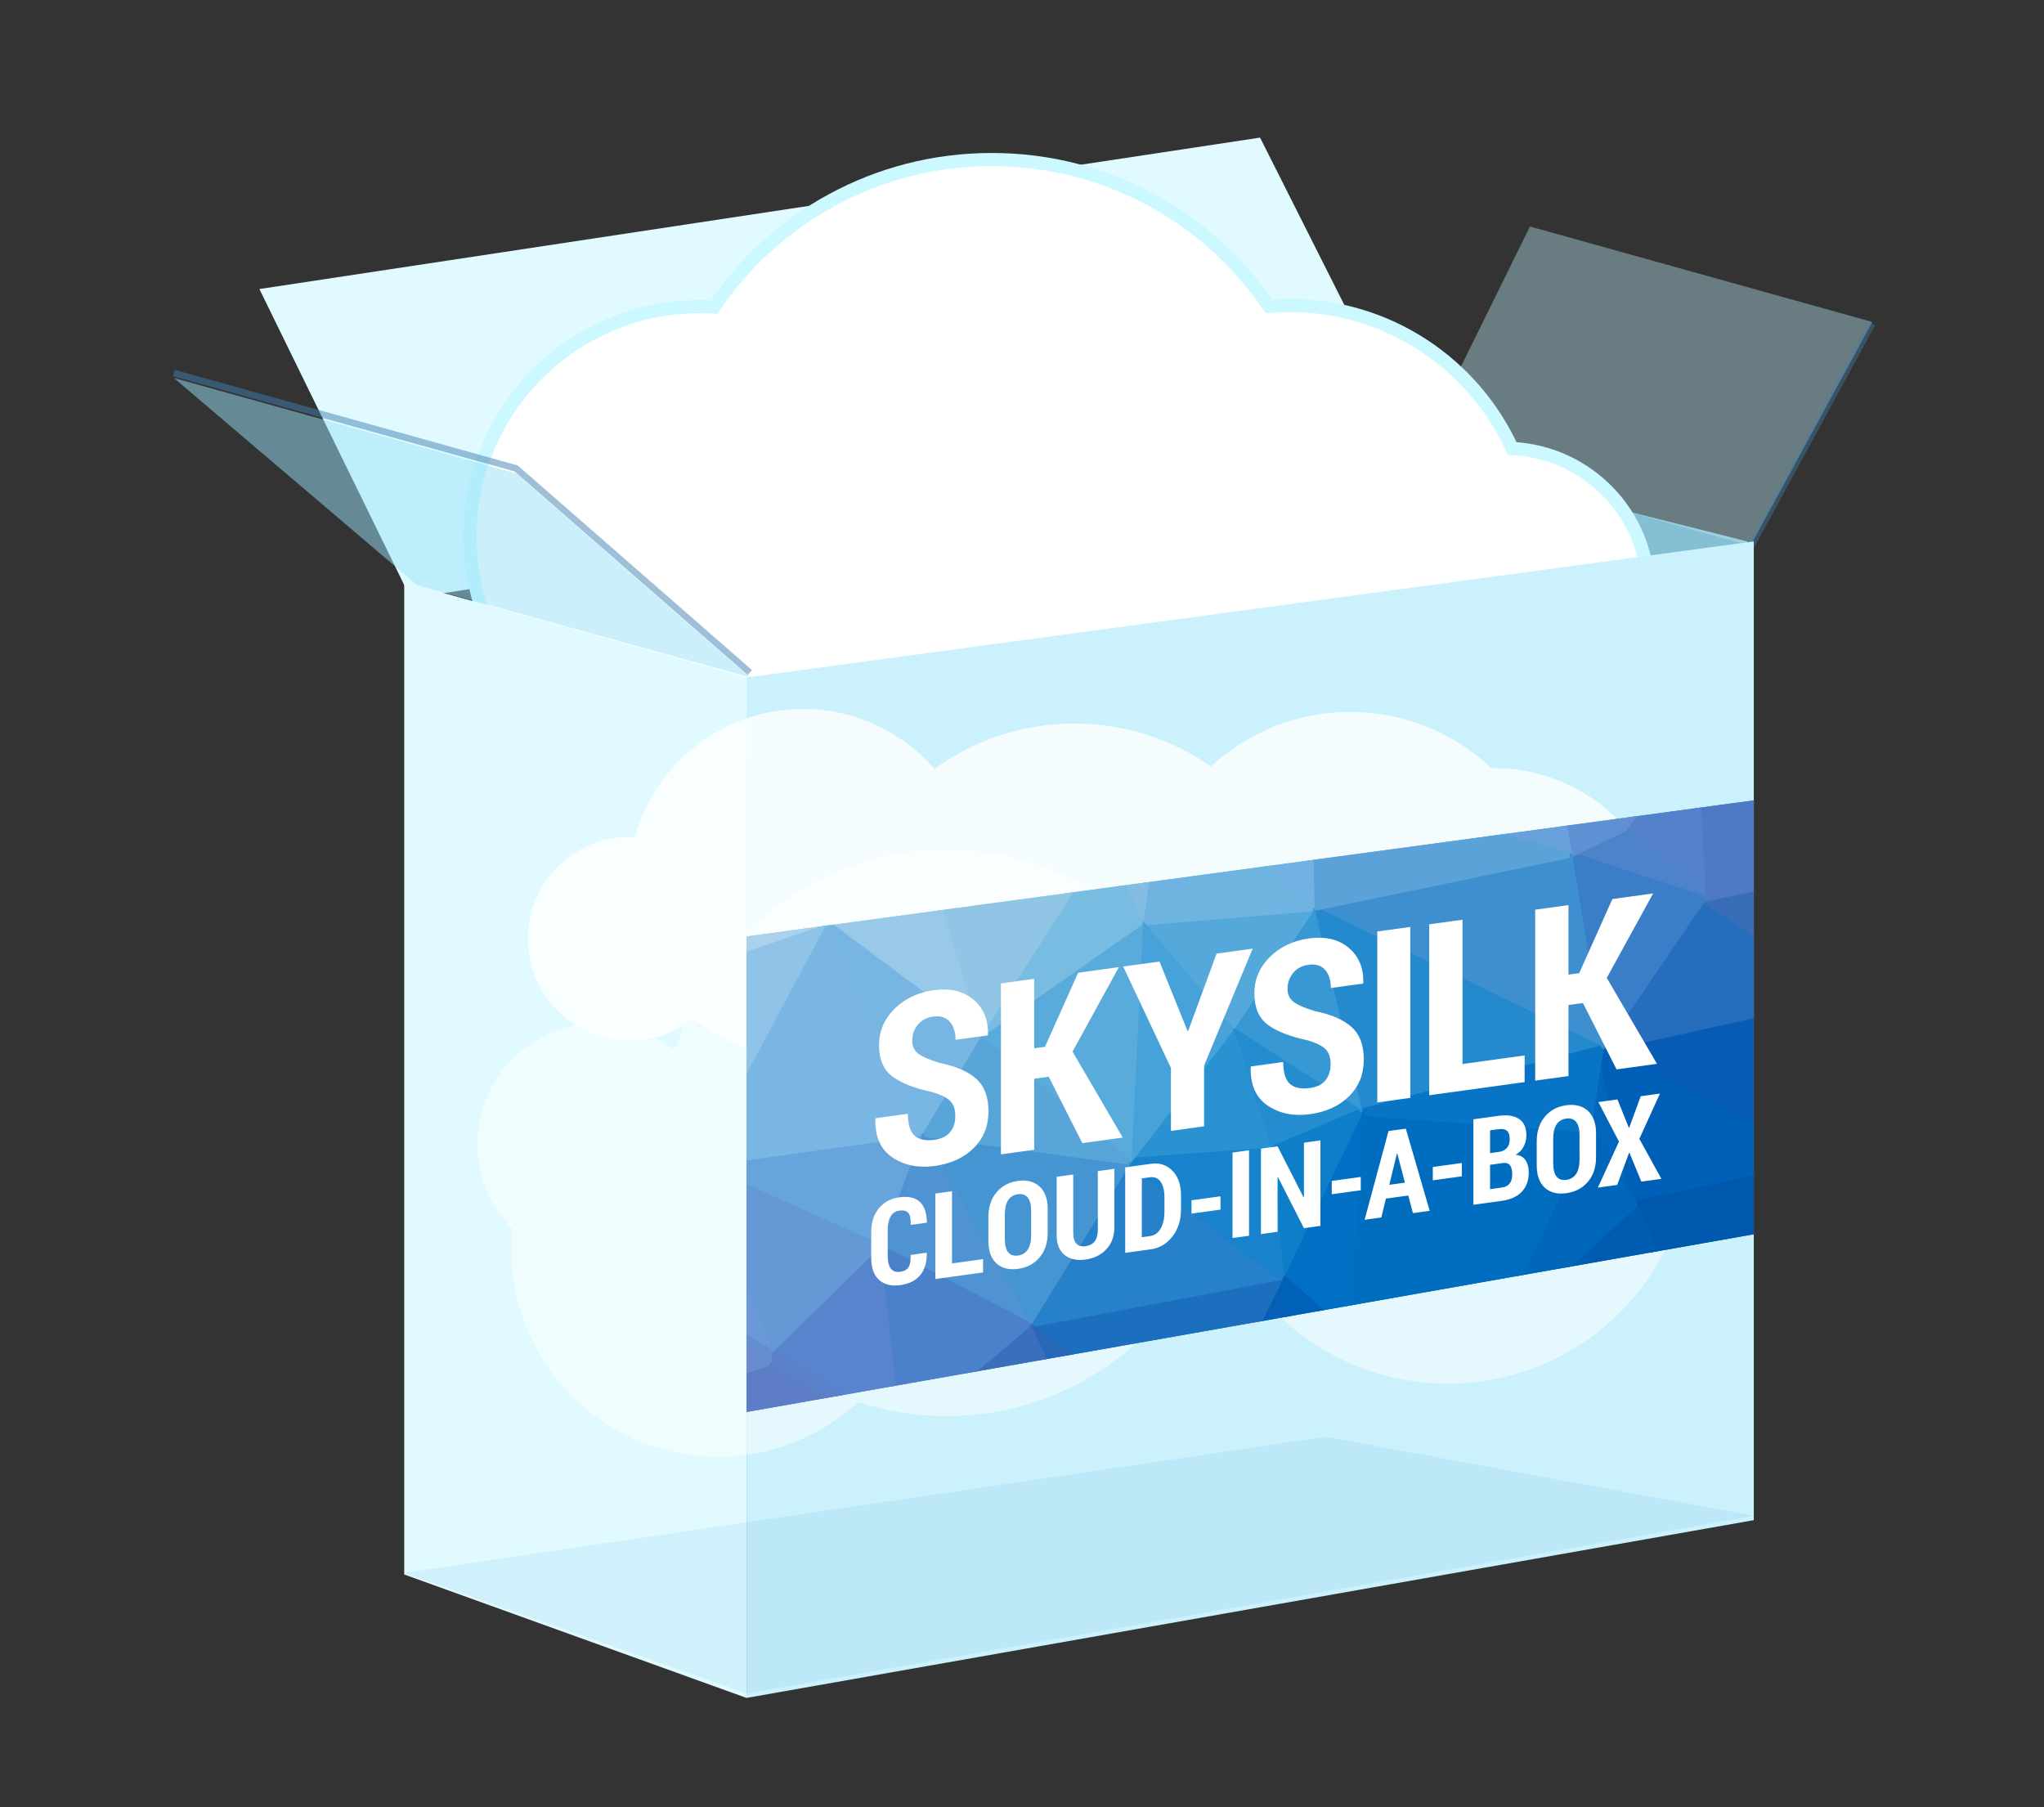 <?xml version="1.0" encoding="utf-8"?>
<!-- Generator: Adobe Illustrator 15.0.0, SVG Export Plug-In . SVG Version: 6.00 Build 0)  -->
<!DOCTYPE svg PUBLIC "-//W3C//DTD SVG 1.1//EN" "http://www.w3.org/Graphics/SVG/1.1/DTD/svg11.dtd">
<svg version="1.1" xmlns="http://www.w3.org/2000/svg" xmlns:xlink="http://www.w3.org/1999/xlink" x="0px" y="0px"
	 width="310.485px" height="274.486px" viewBox="0 0 310.485 274.486" enable-background="new 0 0 310.485 274.486"
	 xml:space="preserve">
<rect x="0" y="0" width="310.485" height="274.486" fill="#333333" stroke="none"/>
<g id="Слой_1">
	<polygon opacity="0.8" fill-rule="evenodd" clip-rule="evenodd" fill="#98E2FB" points="214.402,69.402 265.402,82.235 
		265.402,230.235 214.402,214.903 214.402,69.402 	"/>
	<polygon fill-rule="evenodd" clip-rule="evenodd" fill="#E0FAFF" points="39.401,43.902 191.402,20.902 214.402,66.569 
		62.401,90.902 39.401,43.902 	"/>
	<polygon opacity="0.4" fill-rule="evenodd" clip-rule="evenodd" fill="#BAEAF7" points="232.402,34.403 284.403,48.902 
		265.902,82.902 215.402,68.902 232.402,34.403 	"/>
	<path fill-rule="evenodd" clip-rule="evenodd" fill="#FFFFFF" stroke="#CCF8FF" stroke-width="2" stroke-miterlimit="10" d="
		M250.397,89.82c0,12.01-9.736,21.746-21.746,21.746c-2.466,0-4.824-0.431-7.034-1.186c-6.676,6.404-15.732,10.347-25.715,10.347
		c-5.826,0-11.338-1.342-16.246-3.733c-8.232,5.717-18.224,9.076-29.003,9.076c-12.359,0-23.688-4.406-32.506-11.729
		c-3.694,1.328-7.675,2.058-11.827,2.058c-19.283,0-34.914-15.631-34.914-34.913c0-19.283,15.631-34.914,34.914-34.914
		c0.719,0,1.431,0.028,2.138,0.071c9.154-13.521,24.636-22.408,42.195-22.408c17.515,0,32.96,8.844,42.122,22.309
		c1.033-0.085,2.074-0.141,3.128-0.141c15.014,0,27.938,8.909,33.802,21.723C241.22,68.679,250.397,78.164,250.397,89.82
		L250.397,89.82z"/>
	<polygon opacity="0.5" fill-rule="evenodd" clip-rule="evenodd" fill="#98E2FB" points="26.403,57.403 78.402,71.901 
		113.901,102.902 63.401,88.901 26.403,57.403 	"/>
	
		<line opacity="0.4" fill-rule="evenodd" clip-rule="evenodd" fill="none" stroke="#4081B2" x1="284.403" y1="49.153" x2="265.902" y2="83.153"/>
	<polyline opacity="0.5" fill-rule="evenodd" clip-rule="evenodd" fill="none" stroke="#4081B2" points="26.403,56.653 
		26.403,56.653 78.402,71.152 113.901,102.153 	"/>
	<polygon fill-rule="evenodd" clip-rule="evenodd" fill="#CAF1FC" points="113.401,102.903 266.402,82.235 266.402,230.901 
		113.401,257.901 113.401,102.903 	"/>
	<path fill="none" d="M143.759,215.1c-23.767,0-43.036-19.267-43.036-43.033c0-23.77,19.269-43.036,43.036-43.036
		c23.769,0,43.035,19.266,43.035,43.036C186.794,195.833,167.528,215.1,143.759,215.1L143.759,215.1z M109.077,221.271
		c-17.348,0-31.41-14.063-31.41-31.41c0-17.346,14.063-31.408,31.41-31.408c17.345,0,31.408,14.063,31.408,31.408
		C140.485,207.207,126.422,221.271,109.077,221.271L109.077,221.271z M219.929,210.17c-20.45,0-37.026-16.578-37.026-37.026
		c0-20.449,16.576-37.027,37.026-37.027c20.448,0,37.025,16.578,37.025,37.027C256.955,193.592,240.377,210.17,219.929,210.17
		L219.929,210.17z M90.895,192.157c-10.151,0-18.38-8.229-18.38-18.38s8.229-18.38,18.38-18.38c10.151,0,18.38,8.229,18.38,18.38
		S101.046,192.157,90.895,192.157L90.895,192.157z"/>
	<path fill-rule="evenodd" clip-rule="evenodd" fill="none" d="M250.397,89.82c0,12.01-9.736,21.746-21.746,21.746
		c-2.466,0-4.824-0.431-7.034-1.186c-6.676,6.404-15.732,10.347-25.715,10.347c-5.826,0-11.338-1.342-16.246-3.733
		c-8.232,5.717-18.224,9.076-29.003,9.076c-12.359,0-23.688-4.406-32.506-11.729c-3.694,1.328-7.675,2.058-11.827,2.058
		c-19.283,0-34.914-15.631-34.914-34.913c0-19.283,15.631-34.914,34.914-34.914c0.719,0,1.431,0.028,2.138,0.071
		c9.154-13.521,24.636-22.408,42.195-22.408c17.515,0,32.96,8.844,42.122,22.309c1.033-0.085,2.074-0.141,3.128-0.141
		c15.014,0,27.938,8.909,33.802,21.723C241.22,68.679,250.397,78.164,250.397,89.82L250.397,89.82z"/>
	<polygon fill-rule="evenodd" clip-rule="evenodd" fill="#E0FAFF" points="61.402,88.402 113.401,102.903 113.401,257.901 
		61.402,239.152 61.402,88.402 	"/>
	<path opacity="0.5" fill="#FFFFFF" d="M219.929,136.116c-15.957,0-29.554,10.094-34.76,24.244
		c-5.1-18.077-21.701-31.33-41.41-31.33c-19.247,0-35.541,12.637-41.043,30.067c-0.204,0.042-0.405,0.094-0.607,0.14
		c-3.105-2.398-6.987-3.84-11.214-3.84c-10.151,0-18.38,8.229-18.38,18.38c0,5.037,2.029,9.598,5.311,12.917
		c-0.104,1.041-0.159,2.098-0.159,3.166c0,17.347,14.063,31.41,31.41,31.41c8.209,0,15.681-3.153,21.276-8.312
		c4.22,1.383,8.723,2.141,13.406,2.141c19.283,0,35.602-12.682,41.074-30.159c4.927,14.662,18.772,25.229,35.096,25.229
		c20.448,0,37.025-16.578,37.025-37.026C256.955,152.694,240.377,136.116,219.929,136.116z"/>
	<path opacity="0.8" fill="#FFFFFF" d="M226.983,116.685c-0.146,0-0.291,0.009-0.437,0.011c-5.591-5.301-13.138-8.559-21.45-8.559
		c-8.169,0-15.602,3.145-21.163,8.285c-5.876-4.106-13.021-6.522-20.733-6.522c-7.941,0-15.28,2.561-21.253,6.891
		c-4.851-5.576-11.993-9.106-19.964-9.106c-12.19,0-22.45,8.249-25.517,19.467c-0.266-0.014-0.529-0.041-0.798-0.041
		c-8.551,0-15.483,6.932-15.483,15.483s6.932,15.481,15.483,15.481c3.653,0,7.003-1.272,9.651-3.388
		c4.549,3.694,10.347,5.912,16.664,5.912c2.612,0,5.134-0.385,7.518-1.09c5.32,13.407,18.398,22.894,33.7,22.894
		c11.92,0,22.494-5.755,29.102-14.636c3.905,1.76,8.233,2.747,12.795,2.747c4.456,0,8.69-0.941,12.525-2.625
		c2.911,1.102,6.064,1.71,9.361,1.71c14.612,0,26.459-11.845,26.459-26.457C253.442,128.531,241.595,116.685,226.983,116.685z"/>
	<g>
		<defs>
			<polygon id="SVGID_1_" points="113.401,142.236 266.402,121.568 266.402,187.473 113.401,214.473 113.401,142.236 			"/>
		</defs>
		<clipPath id="SVGID_2_">
			<use xlink:href="#SVGID_1_"  overflow="visible"/>
		</clipPath>
		<g clip-path="url(#SVGID_2_)">
			<polygon fill="#D0E4F7" points="96.571,104.756 145.626,95.805 145.818,96.786 116.098,102.992 96.731,105.743 			"/>
			<path fill="#D0E4F7" d="M96.661,105.248l19.335-2.745l29.72-6.206L96.661,105.248z"/>
			<polygon fill="#668ACD" points="257.04,112.112 231.378,95.402 231.798,94.505 279.898,109.306 279.792,110.282 257.354,112.191 
							"/>
			<path fill="#668ACD" d="M231.651,94.983l25.661,16.71l22.438-1.91L231.651,94.983z"/>
			<polygon fill="#466EB4" points="276.515,132.798 276.509,132.64 279.254,109.724 280.25,109.772 281.207,150.949 
				280.216,151.061 			"/>
			<path fill="#466EB4" d="M279.75,109.784l-2.745,22.916l3.701,18.262L279.75,109.784z"/>
			<polygon fill="#004C9C" points="257.826,205.999 257.523,205.188 273.04,186.33 273.878,186.436 284.74,209.712 284.204,210.416 
							"/>
			<path fill="#004C9C" d="M273.425,186.647l-15.517,18.858l26.378,4.417L273.425,186.647z"/>
			<polygon fill="#004A98" points="261.363,221.146 257.424,205.629 257.992,205.013 284.37,209.43 284.508,210.371 
				262.069,221.471 			"/>
			<path fill="#004A98" d="M257.909,205.506l3.938,15.517l22.439-11.1L257.909,205.506z"/>
			<polygon fill="#004D9C" points="272.972,186.859 272.949,186.496 276.052,176.71 277.015,176.747 284.773,209.809 
				283.833,210.135 			"/>
			<path fill="#004D9C" d="M276.529,176.861l-3.104,9.786l10.861,23.275L276.529,176.861z"/>
			<polygon fill="#1559A9" points="280.208,150.991 279.25,109.795 280.25,109.761 284.786,209.9 283.788,209.953 			"/>
			<path fill="#1559A9" d="M279.75,109.784l0.956,41.177l3.58,58.962L279.75,109.784z"/>
			<polygon fill="#0050A0" points="276.042,176.976 276.036,176.781 280.213,150.881 281.206,150.931 284.786,209.893 
				283.8,210.037 			"/>
			<path fill="#0050A0" d="M280.707,150.961l-4.178,25.9l7.758,33.062L280.707,150.961z"/>
			<polygon fill="#5779BF" points="256.947,112.035 257.27,111.195 279.708,109.286 280.247,109.843 277.501,132.759 
				276.64,133.041 			"/>
			<path fill="#5779BF" d="M257.312,111.693l19.693,21.006l2.745-22.916L257.312,111.693z"/>
			<polygon fill="#075CB5" points="242.876,159.759 243,158.828 280.598,150.473 281.2,151.041 277.022,176.941 276.296,177.304 			
				"/>
			<path fill="#075CB5" d="M243.109,159.316l33.42,17.545l4.178-25.9L243.109,159.316z"/>
			<polygon fill="#276DBE" points="242.696,159.035 258.212,136.238 258.899,136.101 280.98,150.543 280.815,151.449 
				243.217,159.805 			"/>
			<path fill="#276DBE" d="M258.625,136.519l-15.517,22.797l37.598-8.355L258.625,136.519z"/>
			<polygon fill="#386DB8" points="258.352,136.938 258.524,136.029 276.904,132.209 277.496,132.6 281.197,150.861 
				280.433,151.379 			"/>
			<path fill="#386DB8" d="M277.005,132.699l-18.38,3.82l22.081,14.442L277.005,132.699z"/>
			<polygon fill="#4E79C4" points="258.126,136.545 256.813,111.72 257.677,111.352 277.371,132.357 277.107,133.189 
				258.727,137.009 			"/>
			<path fill="#4E79C4" d="M257.312,111.693l1.313,24.826l18.38-3.82L257.312,111.693z"/>
			<polygon fill="#0067BD" points="240.774,171.751 240.706,171.412 242.615,159.239 243.597,159.21 248.729,182.842 
				247.815,183.21 			"/>
			<path fill="#0067BD" d="M243.109,159.316l-1.909,12.173l7.041,11.459L243.109,159.316z"/>
			<polygon fill="#0060B7" points="247.752,183.055 242.621,159.423 243.341,158.874 276.761,176.419 276.634,177.351 
				248.346,183.438 			"/>
			<path fill="#0060B7" d="M243.109,159.316l5.132,23.632l28.288-6.087L243.109,159.316z"/>
			<polygon fill="#0058AC" points="248.168,183.443 248.135,182.459 276.423,176.372 277.005,177.013 273.902,186.799 
				273.353,187.143 			"/>
			<path fill="#0058AC" d="M248.241,182.948l25.185,3.699l3.104-9.786L248.241,182.948z"/>
			<polygon fill="#0058AC" points="257.449,205.703 247.781,183.146 248.313,182.453 273.498,186.152 273.811,186.965 
				258.294,205.823 			"/>
			<path fill="#0058AC" d="M248.241,182.948l9.668,22.558l15.517-18.858L248.241,182.948z"/>
			<polygon fill="#004EA1" points="168.03,228.444 167.906,227.462 199.892,218.869 200.148,218.868 236.313,228.297 
				236.181,229.28 			"/>
			<path fill="#004EA1" d="M200.022,219.352l-31.986,8.593l68.151,0.836L200.022,219.352z"/>
			<polygon fill="#5381CA" points="246.24,126.271 246.171,125.595 256.914,111.392 257.811,111.667 259.125,136.493 
				258.295,136.894 			"/>
			<path fill="#5381CA" d="M257.312,111.693l-10.742,14.203l12.056,10.623L257.312,111.693z"/>
			<polygon fill="#004A99" points="235.822,228.439 257.543,205.165 258.393,205.383 262.332,220.899 261.992,221.501 
				236.332,229.259 			"/>
			<path fill="#004A99" d="M257.909,205.506l-21.722,23.274l25.66-7.758L257.909,205.506z"/>
			<polygon fill="#005CB0" points="226.478,203.497 226.179,202.632 247.902,182.581 248.701,182.751 258.369,205.309 
				257.869,206.004 			"/>
			<path fill="#005CB0" d="M248.241,182.948l-21.723,20.051l31.391,2.507L248.241,182.948z"/>
			<polygon fill="#0054A7" points="235.719,228.956 226.05,203.175 226.558,202.501 257.949,205.008 258.274,205.847 
				236.552,229.121 			"/>
			<path fill="#0054A7" d="M226.518,202.999l9.669,25.781l21.722-23.274L226.518,202.999z"/>
			<polygon fill="#4C83CB" points="238.178,130.31 238.119,129.384 246.354,125.445 246.9,125.521 258.956,136.144 258.469,136.994 
							"/>
			<path fill="#4C83CB" d="M246.57,125.896l-8.235,3.938l20.291,6.684L246.57,125.896z"/>
			<polygon fill="#397EC7" points="242.616,159.396 237.841,129.915 238.491,129.36 258.782,136.044 259.039,136.8 243.522,159.598 
							"/>
			<path fill="#397EC7" d="M238.334,129.835l4.774,29.481l15.517-22.797L238.334,129.835z"/>
			<polygon fill="#638FD2" points="246.12,126.114 231.201,95.201 231.923,94.564 257.584,111.274 257.71,111.995 246.968,126.198 
							"/>
			<path fill="#638FD2" d="M231.651,94.983l14.919,30.913l10.742-14.203L231.651,94.983z"/>
			<polygon fill="#5173B9" points="89.308,216.863 89.395,215.868 136.42,217.181 136.56,217.205 168.19,227.469 167.962,228.439 
							"/>
			<path fill="#5173B9" d="M136.406,217.681l-47.025-1.313l78.655,11.576L136.406,217.681z"/>
			<polygon fill="#5E91D4" points="237.843,129.929 231.16,95.078 232.101,94.766 247.02,125.679 246.786,126.348 238.55,130.286 
							"/>
			<path fill="#5E91D4" d="M231.651,94.983l6.684,34.852l8.235-3.938L231.651,94.983z"/>
			<polygon fill="#0066B9" points="226.065,202.788 240.747,171.278 241.625,171.228 248.667,182.687 248.58,183.315 
				226.857,203.366 			"/>
			<path fill="#0066B9" d="M241.2,171.489l-14.682,31.51l21.723-20.051L241.2,171.489z"/>
			<polygon fill="#67A0DA" points="198.705,120.174 198.528,119.291 231.35,94.584 232.142,94.889 238.826,129.741 238.21,130.319 
							"/>
			<path fill="#67A0DA" d="M231.651,94.983l-32.822,24.707l39.506,10.145L231.651,94.983z"/>
			<polygon fill="#006DC0" points="206.036,169.236 206.502,168.483 241.236,170.99 241.653,171.7 226.971,203.21 226.087,203.253 
							"/>
			<path fill="#006DC0" d="M206.466,168.982l20.052,34.017l14.682-31.51L206.466,168.982z"/>
			<polygon fill="#3E8FCF" points="198.968,138.401 199.085,137.461 238.233,129.345 238.828,129.755 243.602,159.236 
				242.89,159.766 			"/>
			<path fill="#3E8FCF" d="M238.334,129.835l-39.147,8.116l43.922,21.365L238.334,129.835z"/>
			<polygon fill="#2589CE" points="205.98,169.097 198.701,138.065 199.406,137.501 243.328,158.867 243.237,159.8 206.594,169.466 
							"/>
			<path fill="#2589CE" d="M199.187,137.951l7.279,31.031l36.643-9.666L199.187,137.951z"/>
			<polygon fill="#0874C5" points="206.43,169.481 206.338,168.499 242.981,158.833 243.603,159.394 241.694,171.566 
				241.164,171.988 			"/>
			<path fill="#0874C5" d="M206.466,168.982l34.733,2.507l1.909-12.173L206.466,168.982z"/>
			<polygon fill="#5BA2D9" points="198.687,137.961 198.329,119.7 198.953,119.206 238.458,129.351 238.436,130.325 
				199.289,138.441 			"/>
			<path fill="#5BA2D9" d="M198.829,119.69l0.358,18.261l39.147-8.116L198.829,119.69z"/>
			<polygon fill="#0054A7" points="199.896,219.835 199.759,218.926 226.255,202.573 226.986,202.823 236.655,228.604 
				236.061,229.264 			"/>
			<path fill="#0054A7" d="M226.518,202.999l-26.496,16.353l36.165,9.429L226.518,202.999z"/>
			<polygon fill="#006DBF" points="204.669,203.142 204.178,202.615 205.967,168.956 206.897,168.729 226.949,202.745 
				226.51,203.499 			"/>
			<path fill="#006DBF" d="M206.466,168.982l-1.789,33.659l21.841,0.357L206.466,168.982z"/>
			<polygon fill="#7BB1E1" points="198.329,119.703 197.612,91.058 198.17,90.548 231.709,94.487 231.952,95.383 199.129,120.089 
							"/>
			<path fill="#7BB1E1" d="M198.112,91.045l0.717,28.645l32.822-24.707L198.112,91.045z"/>
			<polygon fill="#1159AA" points="167.784,227.513 181.27,219.636 181.502,219.567 200.002,218.852 200.152,219.834 
				168.166,228.427 			"/>
			<path fill="#1159AA" d="M181.522,220.067l-13.486,7.877l31.986-8.593L181.522,220.067z"/>
			<polygon fill="#0170C4" points="194.206,194.308 194.081,193.713 206.015,168.767 206.965,169.009 205.176,202.668 
				204.351,203.021 			"/>
			<path fill="#0170C4" d="M194.532,193.929l10.146,8.713l1.789-33.659L194.532,193.929z"/>
			<polygon fill="#005FB4" points="199.541,219.218 204.196,202.508 204.685,202.142 226.526,202.499 226.781,203.425 
				200.285,219.777 			"/>
			<path fill="#005FB4" d="M204.677,202.642l-4.655,16.71l26.496-16.353L204.677,202.642z"/>
			<polygon fill="#A0CDEB" points="145.666,95.799 198.062,90.547 198.346,91.486 188.917,96.499 188.686,96.558 145.719,96.797 			
				"/>
			<path fill="#A0CDEB" d="M145.716,96.297l42.967-0.239l9.429-5.013L145.716,96.297z"/>
			<polygon fill="#85BBE5" points="188.224,96.255 188.449,95.616 197.877,90.604 198.612,91.032 199.329,119.677 198.37,119.887 
							"/>
			<path fill="#85BBE5" d="M198.112,91.045l-9.429,5.013l10.146,23.632L198.112,91.045z"/>
			<polygon fill="#3898D4" points="186.622,156.752 186.477,156.054 198.771,137.673 199.673,137.837 206.953,168.868 
				206.195,169.402 			"/>
			<path fill="#3898D4" d="M199.187,137.951l-12.294,18.381l19.573,12.65L199.187,137.951z"/>
			<polygon fill="#238DD0" points="192.265,174.981 186.417,156.482 187.165,155.912 206.738,168.563 206.663,169.442 
				192.938,175.291 			"/>
			<path fill="#238DD0" d="M186.893,156.332l5.849,18.499l13.725-5.849L186.893,156.332z"/>
			<polygon fill="#0F7EC9" points="194.034,193.976 192.244,174.878 192.545,174.371 206.27,168.522 206.917,169.198 
				194.983,194.145 			"/>
			<path fill="#0F7EC9" d="M192.742,174.831l1.79,19.098l11.935-24.946L192.742,174.831z"/>
			<polygon fill="#055FB7" points="181.075,219.845 194.084,193.706 195.02,193.823 200.51,219.246 200.042,219.852 
				181.542,220.567 			"/>
			<path fill="#055FB7" d="M194.532,193.929l-13.01,26.139l18.5-0.716L194.532,193.929z"/>
			<polygon fill="#0061B9" points="199.534,219.457 194.043,194.034 194.858,193.55 205.003,202.263 205.159,202.775 
				200.503,219.485 			"/>
			<path fill="#0061B9" d="M194.532,193.929l5.49,25.423l4.655-16.71L194.532,193.929z"/>
			<polygon fill="#84BBE5" points="176.44,117.082 176.08,116.332 188.253,95.803 189.142,95.86 199.288,119.493 198.759,120.185 
							"/>
			<path fill="#84BBE5" d="M188.683,96.058l-12.174,20.529l22.319,3.104L188.683,96.058z"/>
			<polygon fill="#55A9DA" points="172.786,140.422 173.126,139.601 199.146,137.453 199.603,138.229 187.309,156.61 
				186.511,156.655 			"/>
			<path fill="#55A9DA" d="M173.167,140.1l13.726,16.232l12.294-18.381L173.167,140.1z"/>
			<polygon fill="#72B1E1" points="176.167,116.95 176.579,116.091 198.898,119.195 199.329,119.68 199.687,137.941 
				198.844,138.315 			"/>
			<path fill="#72B1E1" d="M198.829,119.69l-22.319-3.104l22.678,21.365L198.829,119.69z"/>
			<polygon fill="#6FB4E1" points="172.672,140.029 176.014,116.516 176.852,116.223 199.53,137.587 199.228,138.45 
				173.208,140.598 			"/>
			<path fill="#6FB4E1" d="M176.509,116.586l-3.342,23.513l26.02-2.148L176.509,116.586z"/>
			<polygon fill="#2B92D2" points="170.981,176.077 186.498,156.026 187.37,156.182 193.218,174.681 192.778,175.33 
				171.413,176.882 			"/>
			<path fill="#2B92D2" d="M186.893,156.332l-15.517,20.051l21.365-1.552L186.893,156.332z"/>
			<polygon fill="#1C6EBF" points="155.802,201.61 156.006,200.718 194.439,193.438 194.979,194.151 181.969,220.29 
				181.224,220.469 			"/>
			<path fill="#1C6EBF" d="M156.1,201.209l25.422,18.858l13.01-26.139L156.1,201.209z"/>
			<polygon fill="#2781CA" points="155.674,200.947 170.951,176.121 171.678,175.984 194.833,193.53 194.625,194.42 156.193,201.7 
							"/>
			<path fill="#2781CA" d="M171.376,176.383L156.1,201.209l38.432-7.28L171.376,176.383z"/>
			<polygon fill="#1883CC" points="171.075,176.781 171.34,175.884 192.706,174.332 193.24,174.784 195.03,193.882 194.23,194.327 
							"/>
			<path fill="#1883CC" d="M192.742,174.831l-21.365,1.552l23.155,17.546L192.742,174.831z"/>
			<polygon fill="#83BDE4" points="166.868,128.142 166.93,127.61 176.121,116.271 177.004,116.657 173.663,140.17 172.716,140.316 
							"/>
			<path fill="#83BDE4" d="M167.319,127.925l5.849,12.174l3.342-23.513L167.319,127.925z"/>
			<polygon fill="#94C5E9" points="161.969,110.114 161.958,109.219 188.455,95.613 189.113,96.313 176.939,116.841 
				176.292,117.037 			"/>
			<path fill="#94C5E9" d="M162.187,109.664l14.322,6.922l12.174-20.529L162.187,109.664z"/>
			<polygon fill="#A7D1EC" points="161.872,110.052 145.401,96.685 145.713,95.797 188.68,95.558 188.912,96.502 162.416,110.109 
							"/>
			<path fill="#A7D1EC" d="M145.716,96.297l16.471,13.367l26.496-13.606L145.716,96.297z"/>
			<polygon fill="#46A2D9" points="170.877,176.358 172.668,140.075 173.549,139.777 187.275,156.009 187.289,156.638 
				171.772,176.688 			"/>
			<path fill="#46A2D9" d="M173.167,140.1l-1.791,36.283l15.517-20.051L173.167,140.1z"/>
			<polygon fill="#59ABDB" points="148.142,157.79 148.174,156.996 172.88,139.69 173.667,140.124 171.875,176.407 171.057,176.768 
							"/>
			<path fill="#59ABDB" d="M148.461,157.405l22.916,18.978l1.791-36.283L148.461,157.405z"/>
			<polygon fill="#2868B6" points="167.579,228.148 155.643,201.413 156.397,200.808 181.82,219.666 181.774,220.499 
				168.288,228.376 			"/>
			<path fill="#2868B6" d="M156.1,201.209l11.936,26.735l13.486-7.877L156.1,201.209z"/>
			<polygon fill="#93C5E7" points="166.837,128.061 161.706,109.799 162.405,109.214 176.727,116.136 176.898,116.901 
				167.708,128.24 			"/>
			<path fill="#93C5E7" d="M162.187,109.664l5.132,18.261l9.19-11.339L162.187,109.664z"/>
			<polygon fill="#78BCE1" points="148.04,157.136 166.898,127.656 167.77,127.709 173.619,139.883 173.455,140.509 
				148.748,157.814 			"/>
			<path fill="#78BCE1" d="M167.319,127.925l-18.858,29.48l24.707-17.306L167.319,127.925z"/>
			<polygon fill="#4595D2" points="155.665,201.455 139.193,172.333 139.695,171.592 171.444,175.888 171.802,176.645 
				156.525,201.471 			"/>
			<path fill="#4595D2" d="M139.628,172.087l16.471,29.122l15.277-24.826L139.628,172.087z"/>
			<polygon fill="#58A6D9" points="139.562,172.582 139.2,171.829 148.033,157.147 148.78,157.021 171.696,175.998 171.309,176.878 
							"/>
			<path fill="#58A6D9" d="M148.461,157.405l-8.833,14.682l31.748,4.296L148.461,157.405z"/>
			<polygon fill="#A1CCEA" points="136.989,120.053 136.938,119.106 162.003,109.199 162.668,109.529 167.8,127.79 167.185,128.407 
							"/>
			<path fill="#A1CCEA" d="M162.187,109.664l-25.065,9.907l30.197,8.354L162.187,109.664z"/>
			<polygon fill="#91C5E6" points="147.982,157.549 136.643,119.714 137.255,119.089 167.453,127.443 167.74,128.195 
				148.882,157.675 			"/>
			<path fill="#91C5E6" d="M137.122,119.571l11.339,37.834l18.858-29.48L137.122,119.571z"/>
			<polygon fill="#3A70BB" points="136.251,218.156 136.085,217.297 155.779,200.825 156.556,201.005 168.493,227.74 
				167.881,228.42 			"/>
			<path fill="#3A70BB" d="M156.1,201.209l-19.694,16.472l31.63,10.264L156.1,201.209z"/>
			<polygon fill="#99C9E8" points="124.887,140.381 124.755,139.728 136.69,119.318 137.601,119.427 148.94,157.262 
				148.161,157.806 			"/>
			<path fill="#99C9E8" d="M137.122,119.571l-11.935,20.41l23.274,17.425L137.122,119.571z"/>
			<polygon fill="#5093D3" points="132.952,189.717 132.715,189.098 139.16,171.911 140.063,171.841 156.535,200.963 
				155.869,201.652 			"/>
			<path fill="#5093D3" d="M139.628,172.087l-6.445,17.187l22.917,11.936L139.628,172.087z"/>
			<polygon fill="#B2D4EF" points="136.653,119.397 145.247,96.124 146.031,95.909 162.502,109.276 162.371,110.129 
				137.306,120.036 			"/>
			<path fill="#B2D4EF" d="M145.716,96.297l-8.594,23.274l25.065-9.907L145.716,96.297z"/>
			<polygon fill="#4B81CA" points="135.909,217.737 132.687,189.33 133.414,188.83 156.331,200.766 156.42,201.593 136.727,218.064 
							"/>
			<path fill="#4B81CA" d="M133.183,189.273l3.223,28.407l19.694-16.472L133.183,189.273z"/>
			<polygon fill="#77B6E3" points="139.172,172.292 124.731,140.186 125.487,139.58 148.761,157.005 148.889,157.663 
				140.057,172.345 			"/>
			<path fill="#77B6E3" d="M125.187,139.98l14.441,32.106l8.833-14.682L125.187,139.98z"/>
			<polygon fill="#5784CC" points="116.564,205.688 116.482,204.909 132.833,188.916 133.68,189.217 136.902,217.624 
				136.138,218.103 			"/>
			<path fill="#5784CC" d="M133.183,189.273l-16.352,15.993l19.574,12.414L133.183,189.273z"/>
			<polygon fill="#C3DBF4" points="115.682,102.892 115.894,102.014 145.614,95.808 146.185,96.47 137.591,119.744 136.808,119.96 
							"/>
			<path fill="#C3DBF4" d="M115.996,102.503l21.126,17.068l8.594-23.274L115.996,102.503z"/>
			<polygon fill="#5D7EC6" points="89.366,216.868 89.217,215.896 116.55,206.466 116.952,206.5 136.645,217.242 136.392,218.181 
							"/>
			<path fill="#5D7EC6" d="M116.713,206.938l-27.333,9.43l47.025,1.313L116.713,206.938z"/>
			<polygon fill="#5980C8" points="116.474,207.377 116.214,206.903 116.333,205.231 117.099,204.845 136.673,217.259 
				136.167,218.119 			"/>
			<path fill="#5980C8" d="M116.832,205.267l-0.119,1.672l19.693,10.742L116.832,205.267z"/>
			<polygon fill="#C1DAF2" points="123.293,121.196 115.535,102.696 116.311,102.114 137.437,119.182 137.175,120.068 
				123.808,121.5 			"/>
			<path fill="#C1DAF2" d="M115.996,102.503l7.758,18.5l13.368-1.432L115.996,102.503z"/>
			<polygon fill="#B2D2EE" points="124.688,140.018 123.256,121.041 123.701,120.506 137.069,119.074 137.554,119.823 
				125.619,140.233 			"/>
			<path fill="#B2D2EE" d="M123.754,121.003l1.433,18.978l11.935-20.41L123.754,121.003z"/>
			<polygon fill="#66A4DB" points="105.289,177.317 105.424,176.366 139.559,171.592 140.097,172.263 133.651,189.449 
				132.979,189.729 			"/>
			<path fill="#66A4DB" d="M105.493,176.861l27.69,12.412l6.445-17.187L105.493,176.861z"/>
			<polygon fill="#7AB6E3" points="105.052,176.626 124.746,139.745 125.643,139.775 140.084,171.882 139.698,172.582 
				105.563,177.356 			"/>
			<path fill="#7AB6E3" d="M125.187,139.98l-19.694,36.881l34.135-4.774L125.187,139.98z"/>
			<polygon fill="#90C3E8" points="90.972,151.801 91.247,151.085 125.025,139.507 125.628,140.216 105.934,177.097 
				105.056,177.104 			"/>
			<path fill="#90C3E8" d="M91.409,151.558l14.084,25.304l19.694-36.881L91.409,151.558z"/>
			<polygon fill="#6499D6" points="116.367,205.452 105.029,177.047 105.698,176.405 133.388,188.817 133.533,189.631 
				117.181,205.624 			"/>
			<path fill="#6499D6" d="M105.493,176.861l11.338,28.405l16.352-15.993L105.493,176.861z"/>
			<polygon fill="#84BAE4" points="99.615,175.549 99.293,175.238 90.938,151.725 91.846,151.314 105.93,176.618 105.344,177.339 
							"/>
			<path fill="#84BAE4" d="M91.409,151.558l8.355,23.514l5.729,1.79L91.409,151.558z"/>
			<polygon fill="#6B99D8" points="96.765,194.001 96.573,193.344 105.047,176.635 105.958,176.676 117.296,205.081 
				116.577,205.697 			"/>
			<path fill="#6B99D8" d="M105.493,176.861l-8.474,16.709l19.813,11.696L105.493,176.861z"/>
			<polygon fill="#BEDAF2" points="90.937,151.721 80.553,121.643 81.02,120.98 123.749,120.503 124.098,121.366 91.752,151.921 			
				"/>
			<path fill="#BEDAF2" d="M81.025,121.48l10.384,30.078l32.345-30.555L81.025,121.48z"/>
			<polygon fill="#ABD2ED" points="91.066,151.194 123.411,120.64 124.253,120.965 125.686,139.943 125.349,140.454 91.571,152.03 
							"/>
			<path fill="#ABD2ED" d="M123.754,121.003l-32.345,30.555l33.778-11.577L123.754,121.003z"/>
			<polygon fill="#CEE3F6" points="80.665,121.133 96.3,104.901 96.912,104.816 124.006,120.571 123.76,121.503 81.031,121.98 			
				"/>
			<path fill="#CEE3F6" d="M96.661,105.248L81.025,121.48l42.729-0.477L96.661,105.248z"/>
			<polygon fill="#CDE2F5" points="96.409,105.68 96.59,104.753 115.926,102.008 116.457,102.31 124.215,120.81 123.503,121.435 			
				"/>
			<path fill="#CDE2F5" d="M115.996,102.503l-19.335,2.745l27.094,15.755L115.996,102.503z"/>
			<polygon fill="#648ED1" points="96.738,193.984 97.273,193.14 117.086,204.836 117.33,205.302 117.211,206.974 116.432,207.353 
							"/>
			<path fill="#648ED1" d="M97.019,193.57l19.694,13.368l0.119-1.672L97.019,193.57z"/>
			<polygon fill="#698CCF" points="88.906,216.209 96.545,193.411 97.3,193.156 116.994,206.524 116.876,207.411 89.543,216.841 			
				"/>
			<path fill="#698CCF" d="M97.019,193.57l-7.639,22.798l27.333-9.43L97.019,193.57z"/>
			<polygon fill="#75AADE" points="96.524,193.497 99.27,174.998 99.913,174.594 105.642,176.384 105.939,177.088 97.465,193.797 
							"/>
			<path fill="#75AADE" d="M99.764,175.071l-2.745,18.499l8.474-16.709L99.764,175.071z"/>
			<polygon fill="#7FB5E2" points="96.523,193.637 90.914,151.624 91.88,151.391 100.235,174.904 100.259,175.145 97.514,193.644 
							"/>
			<path fill="#7FB5E2" d="M91.409,151.558l5.61,42.013l2.745-18.499L91.409,151.558z"/>
			<polygon fill="#76A6DC" points="88.88,216.353 90.909,151.542 91.905,151.491 97.515,193.504 97.493,193.729 89.854,216.527 			
				"/>
			<path fill="#76A6DC" d="M91.409,151.558l-2.029,64.811l7.639-22.798L91.409,151.558z"/>
			<polygon fill="#91C3E8" points="80.527,121.524 81.498,121.317 91.882,151.395 91.909,151.573 89.88,216.384 88.882,216.412 			
				"/>
			<path fill="#91C3E8" d="M81.025,121.48l8.355,94.888l2.029-64.811L81.025,121.48z"/>
		</g>
	</g>
	<path fill="#FFFFFF" d="M145.147,157.938c0-1.188-0.295-2.109-0.887-2.767c-0.591-0.655-1.426-0.908-2.501-0.76
		c-1.006,0.139-1.79,0.554-2.35,1.242c-0.563,0.69-0.842,1.499-0.842,2.427c0,0.856,0.313,1.517,0.94,1.983
		c0.627,0.466,1.714,0.931,3.263,1.396c2.448,0.495,4.289,1.296,5.524,2.403c1.236,1.107,1.854,2.749,1.854,4.925
		c0,2.248-0.744,4.11-2.234,5.588s-3.47,2.388-5.941,2.728c-2.46,0.34-4.591-0.089-6.395-1.283
		c-1.803-1.197-2.676-3.148-2.617-5.855l0.036-0.112l4.914-0.677c0,1.604,0.336,2.711,1.011,3.32
		c0.675,0.608,1.691,0.819,3.051,0.63c1.063-0.146,1.854-0.541,2.368-1.182c0.515-0.643,0.771-1.451,0.771-2.425
		c0-1.012-0.26-1.775-0.78-2.291c-0.521-0.517-1.437-0.971-2.75-1.36c-2.683-0.568-4.696-1.358-6.039-2.368
		c-1.343-1.01-2.014-2.59-2.014-4.742c0-2.128,0.781-3.969,2.341-5.522c1.562-1.553,3.554-2.496,5.979-2.831
		c2.458-0.338,4.458,0.132,5.994,1.412c1.538,1.279,2.282,3.059,2.236,5.335l-0.036,0.112L145.147,157.938L145.147,157.938z
		 M170.544,172.786l-6.137,0.848l-5.107-10.086l-2.2,0.305v10.789l-5.055,0.697v-25.967l5.055-0.698v10.559l1.632-0.226
		l5.037-11.254l6.19-0.853l-7.042,12.831L170.544,172.786L170.544,172.786z M182.902,161.843v9.238l-5.036,0.695v-9.56
		l-7.255-15.407l5.516-0.76l4.256,10.541l0.107-0.015l4.31-11.725l5.481-0.755L182.902,161.843L182.902,161.843z M202.16,150.073
		c0-1.189-0.296-2.111-0.887-2.769c-0.591-0.655-1.426-0.908-2.502-0.76c-1.006,0.139-1.789,0.554-2.35,1.242
		c-0.563,0.69-0.842,1.499-0.842,2.427c0,0.856,0.313,1.517,0.939,1.983c0.627,0.466,1.715,0.931,3.264,1.396
		c2.448,0.495,4.289,1.296,5.524,2.403s1.854,2.749,1.854,4.925c0,2.248-0.745,4.11-2.235,5.588s-3.47,2.388-5.941,2.728
		c-2.46,0.34-4.591-0.089-6.395-1.283c-1.804-1.197-2.676-3.148-2.615-5.855l0.034-0.112l4.913-0.677
		c0,1.604,0.337,2.711,1.012,3.32c0.674,0.608,1.69,0.819,3.051,0.63c1.063-0.146,1.854-0.541,2.368-1.182s0.771-1.449,0.771-2.425
		c0-1.012-0.26-1.775-0.779-2.291c-0.521-0.517-1.437-0.971-2.751-1.36c-2.683-0.568-4.696-1.358-6.039-2.368
		c-1.342-1.009-2.013-2.59-2.013-4.742c0-2.128,0.781-3.969,2.341-5.521c1.562-1.554,3.554-2.498,5.979-2.832
		c2.458-0.338,4.458,0.132,5.994,1.412c1.538,1.279,2.282,3.059,2.236,5.335l-0.036,0.112L202.16,150.073L202.16,150.073z
		 M209.208,167.452v-25.967l5.021-0.692v25.967L209.208,167.452L209.208,167.452z M217.101,166.363v-25.968l5.057-0.698v21.919
		l9.436-1.301v4.048L217.101,166.363L217.101,166.363z M251.697,161.588l-6.139,0.848l-5.108-10.085l-2.198,0.304v10.791
		l-5.056,0.695v-25.967l5.056-0.696v10.558l1.631-0.225l5.038-11.253l6.19-0.854l-7.041,12.831L251.697,161.588L251.697,161.588z
		 M140.766,185.717l-2.43,0.336c0.036-0.857-0.08-1.458-0.345-1.796c-0.267-0.34-0.73-0.463-1.392-0.372
		c-0.568,0.078-1.002,0.361-1.303,0.849c-0.303,0.488-0.454,1.185-0.454,2.089v3.9c0,0.917,0.162,1.576,0.484,1.979
		s0.794,0.559,1.415,0.473c0.609-0.083,1.033-0.318,1.271-0.705c0.241-0.388,0.346-1.007,0.315-1.858l2.43-0.334l0.026,0.05
		c0.013,1.424-0.326,2.547-1.011,3.366c-0.685,0.82-1.696,1.322-3.032,1.506c-1.337,0.186-2.403-0.08-3.203-0.792
		c-0.797-0.714-1.196-1.825-1.196-3.335v-3.879c0-1.504,0.384-2.724,1.157-3.66c0.771-0.937,1.805-1.494,3.1-1.672
		c1.371-0.188,2.407,0.036,3.108,0.677c0.699,0.641,1.063,1.683,1.086,3.122L140.766,185.717L140.766,185.717z M142.082,194.274
		v-12.983l2.528-0.35v10.96l4.718-0.651v2.024L142.082,194.274L142.082,194.274z M157.912,190.993
		c-0.821,0.971-1.916,1.549-3.281,1.737c-1.366,0.188-2.457-0.089-3.272-0.833s-1.223-1.876-1.223-3.398v-3.637
		c0-1.517,0.408-2.764,1.223-3.74c0.815-0.978,1.903-1.562,3.263-1.749c1.36-0.187,2.453,0.095,3.281,0.844
		c0.828,0.752,1.243,1.886,1.243,3.4v3.64C159.146,188.778,158.734,190.023,157.912,190.993L157.912,190.993z M156.635,183.937
		c0-0.93-0.171-1.607-0.515-2.035c-0.343-0.428-0.842-0.595-1.499-0.504c-0.662,0.091-1.159,0.396-1.49,0.911
		c-0.332,0.519-0.497,1.243-0.497,2.18v3.667c0,0.942,0.169,1.626,0.506,2.05c0.338,0.425,0.835,0.591,1.49,0.502
		c0.649-0.091,1.146-0.396,1.49-0.913c0.344-0.519,0.515-1.248,0.515-2.19V183.937L156.635,183.937z M168.059,189.749
		c-0.808,0.863-1.863,1.385-3.17,1.566c-1.308,0.18-2.364-0.052-3.171-0.696c-0.807-0.643-1.211-1.653-1.211-3.033v-8.838
		l2.52-0.347v8.837c0,0.791,0.162,1.35,0.487,1.681c0.324,0.33,0.783,0.452,1.375,0.372c0.608-0.085,1.073-0.327,1.392-0.728
		s0.479-1.015,0.479-1.841v-8.838l2.51-0.345v8.837C169.27,187.762,168.866,188.886,168.059,189.749L168.059,189.749z
		 M178.102,187.798c-0.863,1.123-1.956,1.776-3.281,1.96l-3.902,0.538v-12.984l3.902-0.537c1.325-0.184,2.418,0.169,3.281,1.058
		c0.863,0.888,1.294,2.127,1.294,3.713v2.185C179.396,185.317,178.965,186.675,178.102,187.798L178.102,187.798z M176.879,181.869
		c0-1.011-0.19-1.796-0.573-2.357c-0.381-0.561-0.924-0.792-1.628-0.693l-1.231,0.169v8.935l1.231-0.169
		c0.704-0.098,1.247-0.48,1.628-1.149c0.383-0.668,0.573-1.512,0.573-2.528V181.869L176.879,181.869z M180.986,184.341v-2.024
		l4.408-0.609v2.024L180.986,184.341L180.986,184.341z M187.219,188.047v-12.983l2.51-0.348V187.7L187.219,188.047L187.219,188.047z
		 M198.067,186.55l-3.947-7.759l-0.054,0.027v8.283l-2.527,0.349v-12.983l2.527-0.349l3.947,7.748l0.054-0.025v-8.274l2.508-0.348
		v12.983L198.067,186.55L198.067,186.55z M202.296,181.399v-2.024l4.408-0.607v2.024L202.296,181.399L202.296,181.399z
		 M214.625,184.264l-0.702-2.676l-3.405,0.47l-0.69,2.868l-2.546,0.353l3.637-13.485l2.624-0.363l3.628,12.483L214.625,184.264
		L214.625,184.264z M212.249,175.202l-0.054,0.007l-1.162,4.754l2.376-0.328L212.249,175.202L212.249,175.202z M217.643,179.282
		v-2.023l4.407-0.609v2.024L217.643,179.282L217.643,179.282z M230.224,175.397c0.68,0.066,1.182,0.346,1.508,0.835
		c0.324,0.49,0.488,1.096,0.488,1.814c0,1.243-0.354,2.234-1.06,2.974c-0.707,0.738-1.72,1.199-3.039,1.381l-4.311,0.595v-12.983
		l3.807-0.525c1.33-0.184,2.368-0.028,3.115,0.463c0.75,0.491,1.124,1.324,1.124,2.501c0,0.62-0.138,1.186-0.41,1.702
		C231.176,174.67,230.769,175.085,230.224,175.397L230.224,175.397z M228.903,171.759c-0.284-0.244-0.712-0.325-1.285-0.245
		l-1.278,0.174v3.461l1.393-0.192c0.515-0.081,0.909-0.288,1.184-0.614c0.276-0.327,0.413-0.762,0.413-1.305
		C229.329,172.43,229.186,172.003,228.903,171.759L228.903,171.759z M229.374,177.004c-0.225-0.301-0.586-0.419-1.083-0.351
		l-1.951,0.271v3.699l1.782-0.246c0.532-0.072,0.931-0.275,1.192-0.61c0.264-0.333,0.396-0.794,0.396-1.383
		C229.709,177.766,229.597,177.307,229.374,177.004L229.374,177.004z M241.208,179.5c-0.822,0.969-1.916,1.549-3.281,1.737
		c-1.365,0.187-2.457-0.091-3.272-0.833c-0.814-0.744-1.225-1.877-1.225-3.398v-3.638c0-1.517,0.41-2.763,1.225-3.74
		c0.815-0.979,1.903-1.562,3.264-1.748c1.36-0.188,2.453,0.094,3.281,0.844c0.828,0.751,1.242,1.886,1.242,3.4v3.639
		C242.442,177.285,242.031,178.529,241.208,179.5L241.208,179.5z M239.932,172.442c0-0.929-0.173-1.607-0.515-2.034
		c-0.344-0.428-0.842-0.595-1.499-0.504c-0.662,0.091-1.159,0.395-1.49,0.911s-0.496,1.242-0.496,2.179v3.668
		c0,0.941,0.169,1.625,0.505,2.049c0.337,0.426,0.834,0.591,1.49,0.5c0.65-0.089,1.146-0.393,1.49-0.911
		c0.342-0.518,0.515-1.248,0.515-2.189V172.442L239.932,172.442z M252.362,179.057l-3.04,0.42l-1.81-4.387l-0.053,0.007
		l-1.811,4.888l-2.935,0.403l3.21-6.987l-3.131-6.007l2.899-0.4l1.73,4.301l0.054-0.007l1.755-4.782l2.918-0.402l-3.131,6.87
		L252.362,179.057L252.362,179.057z"/>
	<polygon opacity="0.15" fill-rule="evenodd" clip-rule="evenodd" fill="#74B8E2" points="61.402,238.903 201.402,218.235 
		266.402,230.235 113.401,257.235 61.402,238.903 	"/>
</g>
<g id="Слой_2" display="none">
	<path display="inline" fill="#3A9BD9" d="M133.535,75.696l2.297-3.219l-2.52-2.519l-3.219,2.296
		c-0.598-0.334-1.235-0.599-1.904-0.79l-0.654-3.901h-3.564l-0.653,3.901c-0.668,0.191-1.308,0.456-1.903,0.79l-3.219-2.296
		l-2.52,2.519l2.296,3.219c-0.333,0.598-0.599,1.235-0.786,1.903l-3.904,0.654v3.563l3.904,0.655
		c0.188,0.668,0.453,1.308,0.786,1.903l-2.296,3.219l2.52,2.519l3.219-2.296c0.598,0.333,1.235,0.598,1.903,0.786l0.653,3.905h3.564
		l0.654-3.905c0.668-0.188,1.309-0.452,1.904-0.786l3.219,2.296l2.52-2.519l-2.297-3.219c0.334-0.598,0.599-1.235,0.786-1.903
		l3.905-0.65v-3.564l-3.905-0.651c-0.187-0.672-0.452-1.312-0.786-1.907V75.696z M125.754,83.599c-1.966,0-3.564-1.598-3.564-3.563
		s1.598-3.563,3.564-3.563s3.563,1.598,3.563,3.563S127.72,83.599,125.754,83.599z M170.296,56.873v-3.564l-3.752-0.682
		c-0.068-0.446-0.16-0.891-0.263-1.323l3.2-2.066l-1.363-3.292l-3.728,0.805c-0.233-0.387-0.483-0.763-0.752-1.125l2.172-3.135
		l-2.52-2.519l-3.136,2.171c-0.365-0.264-0.737-0.518-1.124-0.751l0.804-3.727l-3.291-1.364l-2.067,3.201
		c-0.433-0.107-0.877-0.195-1.323-0.264l-0.682-3.751h-3.563l-0.682,3.751c-0.446,0.069-0.891,0.157-1.323,0.264l-2.066-3.201
		l-3.292,1.364l0.804,3.727c-0.386,0.233-0.762,0.483-1.124,0.751l-3.136-2.171l-2.52,2.519l2.168,3.135
		c-0.261,0.362-0.515,0.738-0.751,1.125l-3.724-0.805l-1.364,3.292l3.202,2.066c-0.108,0.433-0.195,0.877-0.264,1.323l-3.752,0.682
		v3.564l3.752,0.682c0.069,0.446,0.156,0.892,0.264,1.323l-3.202,2.066l1.364,3.292l3.724-0.803
		c0.236,0.386,0.487,0.761,0.751,1.124l-2.168,3.136l2.52,2.52l3.136-2.172c0.362,0.265,0.738,0.519,1.124,0.751l-0.804,3.728
		l3.292,1.364l2.066-3.202c0.432,0.108,0.877,0.195,1.323,0.264l0.682,3.751h3.563l0.682-3.751c0.446-0.069,0.891-0.156,1.323-0.264
		l2.067,3.202l3.291-1.364l-0.804-3.728c0.387-0.232,0.759-0.483,1.124-0.751l3.136,2.172l2.52-2.52l-2.172-3.136
		c0.265-0.362,0.519-0.737,0.752-1.124l3.728,0.803l1.363-3.292l-3.2-2.066c0.103-0.431,0.19-0.877,0.263-1.323L170.296,56.873z
		 M150.698,62.841c-4.28,0-7.75-3.47-7.75-7.75c0-4.281,3.47-7.75,7.75-7.75c4.28,0,7.749,3.47,7.749,7.75
		C158.447,59.371,154.978,62.841,150.698,62.841z"/>
</g>
<g id="Слой_3" display="none">
	<g display="inline">
		<path fill="#3A9BD9" d="M144.333,47.675c0.489-0.407,0.672-1.324,0.754-2.111c1.241,0.54,2.898,0.981,4.675,0.604
			c0.1-0.101,0.201-0.201,0.301-0.301c-0.419-2.339-3.831-1.818-4.977-3.47c-1.808-2.606,0.736-5.062,2.865-5.429
			c0-0.604,0-1.207,0-1.81c0.755,0,1.509,0,2.262,0c0,0.553,0,1.106,0,1.659c0.805,0.151,1.609,0.302,2.414,0.452
			c0.15,0.102,0.301,0.202,0.452,0.302c-0.201,0.805-0.402,1.609-0.604,2.414c-0.987-0.482-2.787-1.025-3.92-0.454
			c-0.152,0.102-0.303,0.202-0.453,0.303c0,0.201,0,0.401,0,0.603c2.712,1.706,7.463,2.599,4.675,7.088
			c1.709,0.402,3.419,0.805,5.128,1.207c6.823-7.762-1.056-16.891-9.049-16.741c-7.994,0.151-14.484,7.229-9.351,16.892
			C141.116,48.479,142.724,48.078,144.333,47.675z"/>
		<path fill="#3A9BD9" d="M179.623,65.772c-1.305-0.251-2.613-0.502-3.921-0.754c-2.755-1.064-4.233-3.536-6.033-5.58
			c1.761-2.463,3.521-4.927,5.28-7.39c0.049-0.352,0.1-0.704,0.15-1.056c-5.481-3.677-15.153,3.111-10.104,9.804
			c-2.854-0.637-3.797-3.95-3.169-7.24c-6.203-3.674-17.536-4.757-24.431-0.754c-0.919,0.534-6.485,5.429-6.485,5.429
			c-0.453-0.352-0.906-0.704-1.358-1.056c-2.165-1.82-3.211-4.328-1.207-7.089c0.15-0.05,0.302-0.1,0.453-0.149
			c0.1,0.05,0.201,0.1,0.301,0.149c0.484,1.177-0.393,1.876-0.603,3.319c0.428,1.093,0.797,1.777,1.659,2.414
			c3.482-2.459,4.096-9.624-2.413-9.352c-2.734,1.587-4.31,3.298-4.223,7.691c-1.672-0.664-2.078-1.343-2.865-2.866
			c-0.151,0-0.302,0-0.452,0c-1.435,2.553-0.447,5.466,1.96,6.335c0.955,0.05,1.91,0.1,2.865,0.15
			c1.277,0.556,2.433,2.652,3.771,3.468c-1.364,6.198-2.612,13.215,2.262,17.344c-1.151,3.299-3.035,9.385,0,11.462
			c1.164,0.797,2.661,0.586,4.373,0.904c4.297,0.8,6.507-1.002,6.787-5.127c4.348,0.478,8.67,0.5,13.121,0.151
			c0.346,1.789,0.728,3.621,1.961,4.524c2.345,1.72,8.908,0.43,10.253-1.356c1.663-2.203,0.007-5.833-0.449-8.295
			c1.584-2.056,4.485-4.003,7.237-4.826c1.454-0.434,3.177-0.247,4.224-1.056C180.093,73.796,180.582,67.859,179.623,65.772z
			 M170.424,68.488c-1.634,0.382-2.525-0.4-2.414-2.262c0.353-0.352,0.704-0.704,1.056-1.056c1,0.014,1.349,0.16,1.962,0.453
			c0.151,0.502,0.301,1.005,0.452,1.507C171.127,67.583,170.775,68.035,170.424,68.488z"/>
	</g>
</g>
<g id="Слой_4" display="none">
</g>
</svg>
